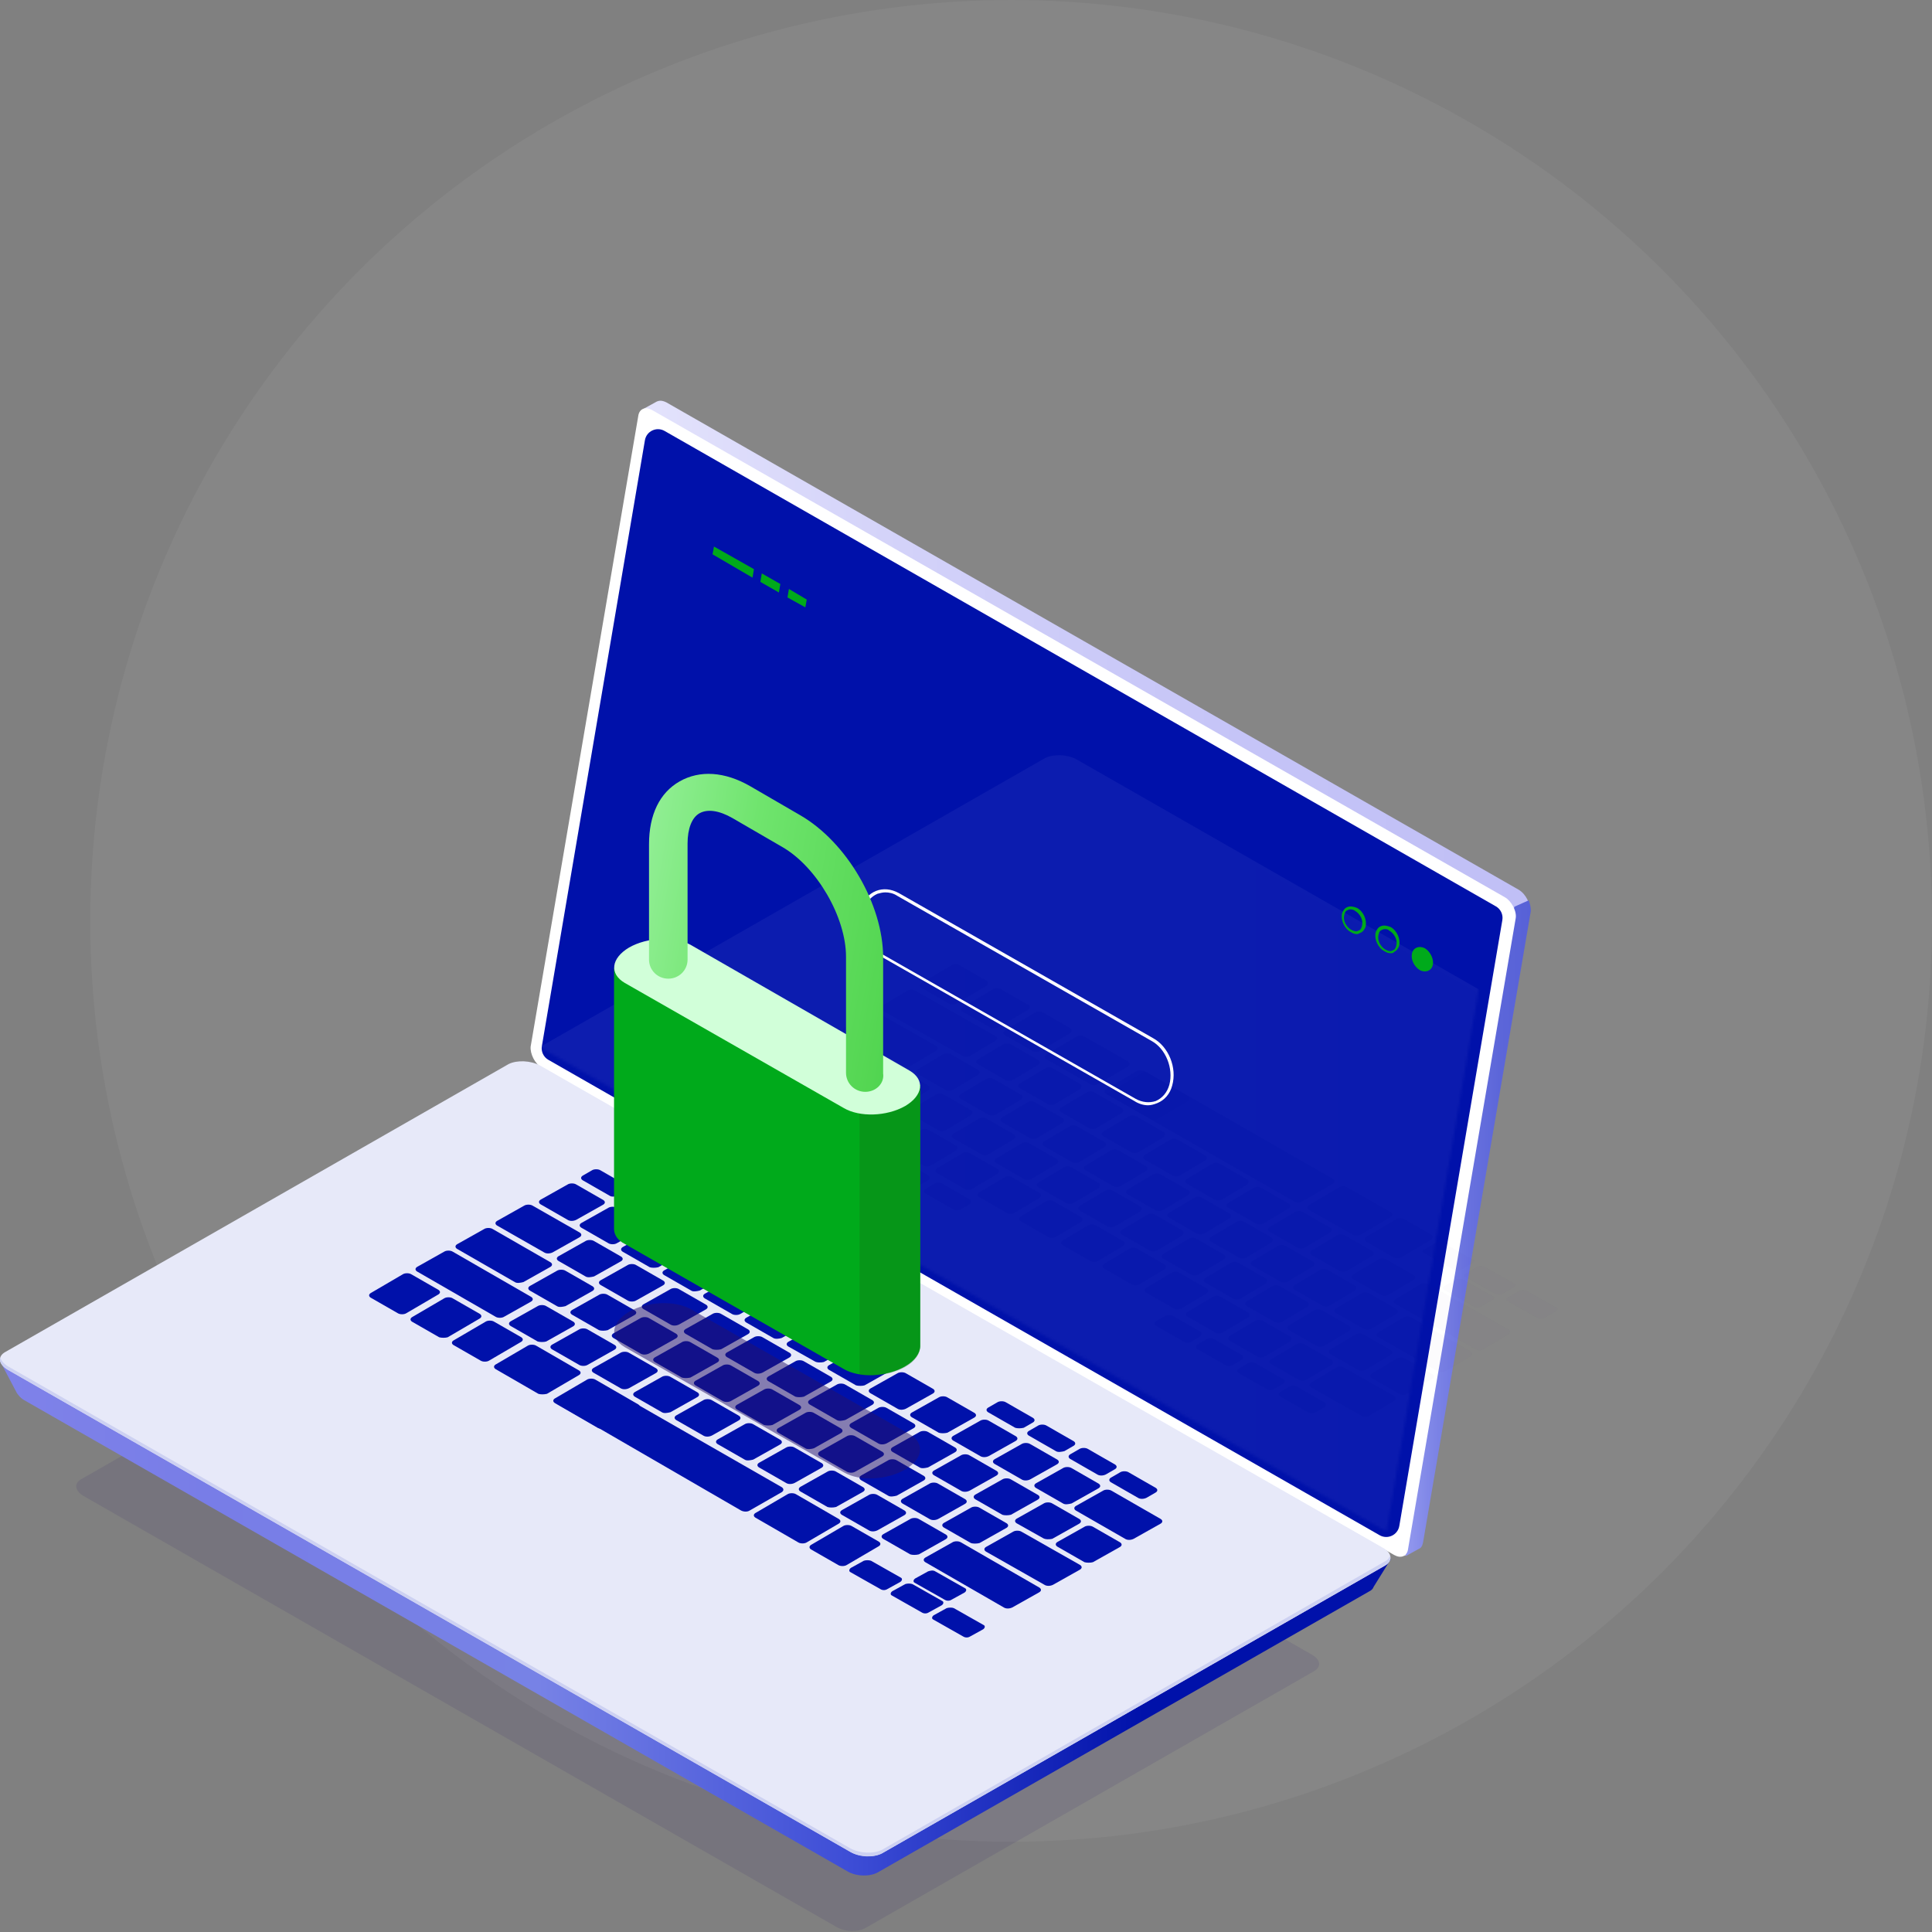 <svg width="728" height="728" viewBox="0 0 728 728" fill="none" xmlns="http://www.w3.org/2000/svg">
<rect x="0" y="0" width="728" height="728" fill="#808080" stroke="none"/>
<circle opacity="0.05" cx="381" cy="347" r="347" fill="white"/>
<path opacity="0.1" d="M31.278 563.587L315.295 726.156C318.522 728.021 323.094 728.021 325.784 726.689L495.226 629.68C497.915 628.081 497.646 625.416 494.419 623.551L210.402 460.982C207.175 459.117 202.602 459.117 199.913 460.449L30.471 557.457C27.781 559.056 28.319 561.721 31.278 563.587Z" fill="#24126A"/>
<path d="M205.677 391.493L245.751 155.369L242.524 154.037L247.365 151.371C248.441 150.838 249.517 150.838 251.131 151.638L572.263 335.261C574.953 336.86 576.835 340.591 576.297 343.256L535.685 581.246C535.416 582.578 534.878 583.378 534.072 583.644L529.23 586.309L528.423 582.045H528.692L209.711 399.489C207.291 398.156 205.408 394.158 205.677 391.493Z" fill="url(#paint0_linear)"/>
<path d="M570.649 341.657L576.028 339.258C576.566 340.591 576.835 341.923 576.835 343.256L536.223 581.246C535.954 582.578 535.416 583.378 534.609 583.644L529.768 586.309L528.961 582.045H529.23L513.093 572.717L570.649 341.657Z" fill="url(#paint1_linear)"/>
<path d="M204.261 402.344L525.394 585.967C527.815 587.299 529.966 586.5 530.504 584.101L571.117 346.111C571.654 343.446 569.503 339.448 567.082 338.116L245.681 154.493C243.26 153.161 241.108 153.96 240.57 156.359L199.958 394.349C199.689 397.014 201.572 401.011 204.261 402.344Z" fill="white"/>
<path d="M243.011 165.887C243.593 162.462 247.406 160.66 250.422 162.385L563.655 341.521C565.477 342.562 566.454 344.631 566.102 346.699L527.275 574.99C526.693 578.416 522.88 580.217 519.864 578.492L206.631 399.357C204.809 398.315 203.832 396.247 204.184 394.178L243.011 165.887Z" fill="#0011AA"/>
<path d="M0.151 513.154L17.633 522.215L193.261 421.742C196.219 420.143 201.329 420.143 204.826 422.275L507.939 595.504C510.897 593.905 524.076 587.509 524.076 587.509L517.621 597.903C517.352 598.702 516.814 599.235 515.738 599.768L330.697 705.571C327.738 707.17 322.628 707.17 319.132 705.038L9.026 527.545C7.682 526.745 6.875 525.679 6.337 524.88L0.151 513.154Z" fill="url(#paint2_linear)"/>
<path d="M2.841 516.085L320.477 697.842C323.973 699.708 329.084 699.974 332.311 698.375L521.925 589.907C524.883 588.308 524.614 585.11 521.118 583.244L203.481 401.487C199.985 399.622 194.875 399.355 191.647 400.954L2.034 509.422C-0.925 511.021 -0.656 513.953 2.841 516.085Z" fill="#E7E9F9"/>
<path d="M2.839 514.752L320.476 696.509C323.972 698.375 329.082 698.641 332.31 697.042L521.923 588.308C522.999 587.775 523.537 586.975 523.806 586.176C524.075 587.508 523.537 588.841 521.923 589.907L332.31 698.375C329.351 699.974 323.972 699.974 320.476 697.842L2.839 516.084C0.688 514.752 -0.388 513.153 0.15 511.554C0.419 512.62 1.226 513.686 2.839 514.752Z" fill="#CDD1F2"/>
<g opacity="0.15">
<g opacity="0.4">
<mask id="mask0" mask-type="alpha" maskUnits="userSpaceOnUse" x="199" y="153" width="365" height="425">
<path d="M240.546 153.851L563.024 338.273L522.411 577.062L199.934 392.64L240.546 153.851Z" fill="#0011AA"/>
</mask>
<g mask="url(#mask0)">
<path d="M202.597 398.088L220.079 407.149L395.707 306.676C398.665 305.077 403.775 305.077 407.272 307.209L710.384 480.438C713.343 478.839 726.522 472.443 726.522 472.443L720.067 482.837C719.798 483.636 719.26 484.169 718.184 484.702L533.143 590.505C530.184 592.104 525.074 592.104 521.578 589.972L211.472 412.479C210.127 411.68 209.321 410.614 208.783 409.814L202.597 398.088Z" fill="url(#paint3_linear)"/>
<path d="M205.287 400.757L522.923 582.514C526.42 584.379 531.53 584.646 534.757 583.047L724.371 474.579C727.329 472.98 727.06 469.782 723.564 467.916L405.659 286.159C402.162 284.294 397.052 284.027 393.825 285.626L204.211 394.094C201.253 395.693 201.791 398.891 205.287 400.757Z" fill="url(#paint4_linear)"/>
<path opacity="0.15" d="M723.559 467.913L405.654 286.155C403.502 284.823 400.544 284.29 397.854 284.556C399.737 284.823 401.888 285.356 403.233 286.155L720.869 467.913C724.366 469.778 724.635 472.976 721.676 474.575L532.063 583.043C530.987 583.576 529.642 584.109 528.297 584.109C530.718 584.376 532.87 583.843 534.483 583.043L724.097 474.575C727.324 472.976 727.055 469.778 723.559 467.913Z" fill="white"/>
</g>
<g opacity="0.5">
<path opacity="0.5" d="M371.769 369.571L361.549 363.708C360.742 363.175 359.397 363.175 358.591 363.708L347.295 370.371C346.488 370.904 346.219 371.703 347.295 372.236L357.515 378.099C358.322 378.632 359.666 378.632 360.473 378.099L371.769 371.437C372.307 370.904 372.576 370.104 371.769 369.571Z" fill="#24126A"/>
<path opacity="0.5" d="M387.37 378.633L377.15 372.77C376.343 372.237 374.998 372.237 374.191 372.77L362.895 379.432C362.088 379.965 361.819 380.765 362.895 381.298L373.115 387.161C373.922 387.694 375.267 387.694 376.074 387.161L387.37 380.498C388.177 379.699 388.177 378.899 387.37 378.633Z" fill="#24126A"/>
<path opacity="0.5" d="M403.236 387.427L393.016 381.564C392.209 381.031 390.864 381.031 390.057 381.564L378.761 388.227C377.954 388.76 377.685 389.559 378.761 390.092L388.981 395.955C389.788 396.488 391.133 396.488 391.94 395.955L403.236 389.293C403.774 388.76 404.043 387.96 403.236 387.427Z" fill="#24126A"/>
<path opacity="0.5" d="M391.133 399.419L380.913 393.556C380.106 393.023 378.761 393.023 377.955 393.556L368.541 399.152C367.734 399.685 367.465 400.485 368.541 401.018L378.761 406.881C379.568 407.414 380.913 407.414 381.72 406.881L391.133 401.284C391.94 400.751 391.94 399.952 391.133 399.419Z" fill="#24126A"/>
<path opacity="0.5" d="M407.003 408.481L396.783 402.618C395.976 402.085 394.631 402.085 393.824 402.618L384.411 408.215C383.604 408.748 383.335 409.547 384.411 410.081L394.631 415.944C395.438 416.477 396.783 416.477 397.59 415.944L407.003 410.347C407.541 409.814 407.81 409.014 407.003 408.481Z" fill="#24126A"/>
<path opacity="0.5" d="M422.601 417.542L412.38 411.679C411.573 411.146 410.229 411.146 409.422 411.679L400.008 417.275C399.202 417.808 398.933 418.608 400.008 419.141L410.229 425.004C411.036 425.537 412.38 425.537 413.187 425.004L422.601 419.407C423.408 418.874 423.408 418.075 422.601 417.542Z" fill="#24126A"/>
<path opacity="0.5" d="M438.47 426.603L428.249 420.74C427.443 420.207 426.098 420.207 425.291 420.74L415.878 426.337C415.071 426.87 414.802 427.669 415.878 428.202L426.098 434.065C426.905 434.598 428.249 434.598 429.056 434.065L438.47 428.469C439.008 427.669 439.277 426.87 438.47 426.603Z" fill="#24126A"/>
<path opacity="0.5" d="M454.07 435.398L443.85 429.535C443.043 429.002 441.698 429.002 440.892 429.535L431.478 435.131C430.671 435.664 430.402 436.464 431.478 436.997L441.698 442.86C442.505 443.393 443.85 443.393 444.657 442.86L454.07 437.263C454.877 436.73 454.877 435.931 454.07 435.398Z" fill="#24126A"/>
<path opacity="0.5" d="M469.937 444.461L459.717 438.598C458.91 438.065 457.565 438.065 456.758 438.598L447.345 444.194C446.538 444.727 446.269 445.527 447.345 446.06L457.565 451.923C458.372 452.456 459.717 452.456 460.524 451.923L469.937 446.326C470.475 445.793 470.744 444.994 469.937 444.461Z" fill="#24126A"/>
<path opacity="0.5" d="M485.538 453.52L475.318 447.657C474.511 447.124 473.166 447.124 472.359 447.657L462.946 453.253C462.139 453.786 461.87 454.586 462.946 455.119L473.166 460.982C473.973 461.515 475.318 461.515 476.125 460.982L485.538 455.385C486.345 454.852 486.345 454.053 485.538 453.52Z" fill="#24126A"/>
<path opacity="0.5" d="M501.136 462.581L490.916 456.718C490.109 456.185 488.764 456.185 487.957 456.718L478.544 462.315C477.737 462.848 477.468 463.647 478.544 464.18L488.764 470.043C489.571 470.576 490.915 470.576 491.722 470.043L501.136 464.447C501.943 463.647 502.212 462.848 501.136 462.581Z" fill="#24126A"/>
<path opacity="0.5" d="M517.005 471.377L506.785 465.514C505.978 464.981 504.633 464.981 503.826 465.514L494.413 471.111C493.606 471.644 493.337 472.443 494.413 472.976L504.633 478.839C505.44 479.372 506.785 479.372 507.591 478.839L517.005 473.243C517.812 472.71 517.812 471.91 517.005 471.377Z" fill="#24126A"/>
<path opacity="0.5" d="M532.604 480.437L522.383 474.574C521.576 474.041 520.232 474.041 519.425 474.574L510.011 480.171C509.204 480.704 508.936 481.503 510.011 482.036L520.232 487.899C521.038 488.432 522.383 488.432 523.19 487.899L532.604 482.303C533.41 481.77 533.679 480.97 532.604 480.437Z" fill="#24126A"/>
<path opacity="0.5" d="M384.677 412.479L374.457 406.616C373.65 406.083 372.305 406.083 371.498 406.616L362.085 412.213C361.278 412.746 361.009 413.545 362.085 414.078L372.305 419.942C373.112 420.475 374.457 420.475 375.264 419.942L384.677 414.345C385.484 413.545 385.484 412.746 384.677 412.479Z" fill="#24126A"/>
<path opacity="0.5" d="M368.54 403.152L358.32 397.289C357.513 396.756 356.168 396.756 355.361 397.289L345.948 402.885C345.141 403.418 344.872 404.218 345.948 404.751L356.168 410.614C356.975 411.147 358.32 411.147 359.127 410.614L368.54 405.017C369.347 404.484 369.347 403.685 368.54 403.152Z" fill="#24126A"/>
<path opacity="0.5" d="M352.67 394.09L330.616 381.564C329.809 381.031 328.464 381.031 327.657 381.564L318.244 387.161C317.437 387.694 317.168 388.493 318.244 389.026L340.298 401.552C341.105 402.085 342.45 402.085 343.257 401.552L352.67 395.955C353.477 395.422 353.477 394.623 352.67 394.09Z" fill="#24126A"/>
<path opacity="0.5" d="M334.113 399.953L316.362 389.826C315.555 389.293 314.21 389.293 313.403 389.826L303.99 395.422C303.183 395.955 302.914 396.755 303.99 397.288L321.741 407.415C322.548 407.948 323.892 407.948 324.699 407.415L334.113 401.819C334.92 401.286 334.92 400.486 334.113 399.953Z" fill="#24126A"/>
<path opacity="0.5" d="M400.277 421.274L390.057 415.411C389.25 414.878 387.905 414.878 387.099 415.411L377.685 421.008C376.878 421.541 376.609 422.34 377.685 422.873L387.905 428.736C388.712 429.269 390.057 429.269 390.864 428.736L400.277 423.14C401.084 422.607 401.084 421.807 400.277 421.274Z" fill="#24126A"/>
<path opacity="0.5" d="M416.144 430.334L405.924 424.471C405.117 423.938 403.772 423.938 402.965 424.471L393.552 430.068C392.745 430.601 392.476 431.4 393.552 431.933L403.772 437.797C404.579 438.33 405.924 438.33 406.731 437.797L416.144 432.2C416.951 431.667 416.951 430.867 416.144 430.334Z" fill="#24126A"/>
<path opacity="0.5" d="M431.745 439.396L421.525 433.533C420.718 433 419.373 433 418.566 433.533L409.153 439.129C408.346 439.662 408.077 440.462 409.153 440.995L419.373 446.858C420.18 447.391 421.525 447.391 422.332 446.858L431.745 441.261C432.552 440.728 432.552 439.929 431.745 439.396Z" fill="#24126A"/>
<path opacity="0.5" d="M447.614 448.459L437.394 442.595C436.587 442.062 435.242 442.062 434.435 442.595L425.022 448.192C424.215 448.725 423.946 449.525 425.022 450.058L435.242 455.921C436.049 456.454 437.394 456.454 438.2 455.921L447.614 450.324C448.421 449.525 448.421 448.725 447.614 448.459Z" fill="#24126A"/>
<path opacity="0.5" d="M463.212 457.252L452.992 451.389C452.185 450.856 450.841 450.856 450.034 451.389L440.62 456.985C439.813 457.518 439.544 458.318 440.62 458.851L450.841 464.714C451.647 465.247 452.992 465.247 453.799 464.714L463.212 459.117C464.019 458.584 464.019 457.785 463.212 457.252Z" fill="#24126A"/>
<path opacity="0.5" d="M479.084 466.313L468.864 460.45C468.057 459.917 466.712 459.917 465.905 460.45L456.492 466.047C455.685 466.58 455.416 467.379 456.492 467.912L466.712 473.775C467.519 474.308 468.864 474.308 469.671 473.775L479.084 468.179C479.622 467.646 479.891 466.846 479.084 466.313Z" fill="#24126A"/>
<path opacity="0.5" d="M494.679 475.374L484.459 469.511C483.652 468.978 482.307 468.978 481.5 469.511L472.087 475.107C471.28 475.64 471.011 476.44 472.087 476.973L482.307 482.836C483.114 483.369 484.459 483.369 485.266 482.836L494.679 477.239C495.486 476.706 495.486 475.907 494.679 475.374Z" fill="#24126A"/>
<path opacity="0.5" d="M510.549 484.435L500.329 478.572C499.522 478.039 498.177 478.039 497.37 478.572L487.957 484.169C487.15 484.702 486.881 485.501 487.957 486.034L498.177 491.898C498.984 492.431 500.329 492.431 501.135 491.898L510.549 486.301C511.087 485.501 511.356 484.702 510.549 484.435Z" fill="#24126A"/>
<path opacity="0.5" d="M526.149 493.23L515.929 487.367C515.122 486.834 513.777 486.834 512.97 487.367L503.557 492.963C502.75 493.496 502.481 494.296 503.557 494.829L513.777 500.692C514.584 501.225 515.929 501.225 516.736 500.692L526.149 495.095C526.956 494.562 526.956 493.763 526.149 493.23Z" fill="#24126A"/>
<path opacity="0.5" d="M554.119 509.219L531.795 496.427C530.988 495.894 529.644 495.894 528.837 496.427L519.423 502.024C518.617 502.557 518.348 503.356 519.423 503.889L541.747 516.681C542.554 517.214 543.898 517.214 544.705 516.681L554.119 511.085C554.926 510.552 554.926 509.752 554.119 509.219Z" fill="#24126A"/>
<path opacity="0.5" d="M525.341 526.01L506.514 515.35C505.707 514.817 504.362 514.817 503.555 515.35L494.142 520.947C493.335 521.48 493.066 522.279 494.142 522.812L512.969 533.472C513.775 534.006 515.12 534.006 515.927 533.472L525.341 527.876C526.147 527.343 526.147 526.543 525.341 526.01Z" fill="#24126A"/>
<path opacity="0.5" d="M398.124 436.73L387.904 430.867C387.097 430.334 385.752 430.334 384.945 430.867L375.532 436.464C374.725 436.997 374.456 437.796 375.532 438.329L385.752 444.192C386.559 444.725 387.904 444.725 388.711 444.192L398.124 438.596C398.931 438.063 398.931 437.263 398.124 436.73Z" fill="#24126A"/>
<path opacity="0.5" d="M381.987 427.402L371.767 421.539C370.96 421.006 369.615 421.006 368.808 421.539L359.395 427.135C358.588 427.668 358.319 428.468 359.395 429.001L369.615 434.864C370.422 435.397 371.767 435.397 372.573 434.864L381.987 429.267C382.794 428.734 382.794 427.935 381.987 427.402Z" fill="#24126A"/>
<path opacity="0.5" d="M365.852 418.341L355.631 412.478C354.824 411.945 353.48 411.945 352.673 412.478L343.259 418.075C342.453 418.608 342.184 419.407 343.259 419.94L353.48 425.804C354.287 426.337 355.631 426.337 356.438 425.804L365.852 420.207C366.658 419.407 366.658 418.608 365.852 418.341Z" fill="#24126A"/>
<path opacity="0.5" d="M349.714 409.014L339.494 403.151C338.687 402.618 337.342 402.618 336.536 403.151L327.122 408.748C326.315 409.281 326.046 410.08 327.122 410.613L337.342 416.476C338.149 417.009 339.494 417.009 340.301 416.476L349.714 410.88C350.521 410.347 350.521 409.547 349.714 409.014Z" fill="#24126A"/>
<path opacity="0.5" d="M413.993 445.791L403.773 439.928C402.966 439.395 401.621 439.395 400.814 439.928L391.401 445.524C390.594 446.057 390.325 446.857 391.401 447.39L401.621 453.253C402.428 453.786 403.773 453.786 404.58 453.253L413.993 447.656C414.531 446.857 414.8 446.057 413.993 445.791Z" fill="#24126A"/>
<path opacity="0.5" d="M429.591 454.585L419.371 448.722C418.564 448.189 417.219 448.189 416.412 448.722L406.999 454.319C406.192 454.852 405.923 455.651 406.999 456.184L417.219 462.047C418.026 462.58 419.371 462.58 420.177 462.047L429.591 456.451C430.398 455.918 430.398 455.118 429.591 454.585Z" fill="#24126A"/>
<path opacity="0.5" d="M445.463 463.648L435.242 457.785C434.435 457.252 433.091 457.252 432.284 457.785L422.87 463.382C422.063 463.915 421.794 464.714 422.87 465.247L433.091 471.11C433.897 471.643 435.242 471.643 436.049 471.11L445.463 465.514C446 464.981 446.269 464.181 445.463 463.648Z" fill="#24126A"/>
<path opacity="0.5" d="M461.062 472.709L450.841 466.845C450.034 466.312 448.69 466.312 447.883 466.845L438.469 472.442C437.662 472.975 437.394 473.775 438.469 474.308L448.69 480.171C449.496 480.704 450.841 480.704 451.648 480.171L461.062 474.574C461.868 474.041 461.868 473.242 461.062 472.709Z" fill="#24126A"/>
<path opacity="0.5" d="M476.93 481.77L466.71 475.907C465.903 475.374 464.558 475.374 463.751 475.907L454.338 481.503C453.531 482.036 453.262 482.836 454.338 483.369L464.558 489.232C465.365 489.765 466.71 489.765 467.517 489.232L476.93 483.635C477.468 482.836 477.737 482.036 476.93 481.77Z" fill="#24126A"/>
<path opacity="0.5" d="M492.528 490.565L482.308 484.701C481.501 484.168 480.156 484.168 479.35 484.701L469.936 490.298C469.129 490.831 468.86 491.631 469.936 492.164L480.156 498.027C480.963 498.56 482.308 498.56 483.115 498.027L492.528 492.43C493.335 491.897 493.335 491.098 492.528 490.565Z" fill="#24126A"/>
<path opacity="0.5" d="M508.399 499.627L498.179 493.764C497.372 493.231 496.028 493.231 495.221 493.764L485.807 499.361C485 499.894 484.731 500.693 485.807 501.226L496.027 507.09C496.834 507.623 498.179 507.623 498.986 507.09L508.399 501.493C508.937 500.96 509.206 500.16 508.399 499.627Z" fill="#24126A"/>
<path opacity="0.5" d="M523.998 508.686L513.777 502.823C512.97 502.29 511.626 502.29 510.819 502.823L501.405 508.42C500.599 508.953 500.33 509.752 501.405 510.285L511.626 516.149C512.433 516.682 513.777 516.682 514.584 516.149L523.998 510.552C524.804 510.019 524.804 509.219 523.998 508.686Z" fill="#24126A"/>
<path opacity="0.5" d="M539.597 517.748L529.376 511.885C528.57 511.352 527.225 511.352 526.418 511.885L517.004 517.482C516.198 518.015 515.929 518.814 517.004 519.347L527.225 525.21C528.032 525.743 529.377 525.743 530.183 525.21L539.597 519.614C540.404 519.081 540.673 518.281 539.597 517.748Z" fill="#24126A"/>
<path opacity="0.5" d="M360.203 431.667L349.983 425.804C349.176 425.271 347.831 425.271 347.024 425.804L337.611 431.4C336.804 431.933 336.535 432.733 337.611 433.266L347.831 439.129C348.638 439.662 349.983 439.662 350.79 439.129L360.203 433.532C361.01 432.733 361.01 431.933 360.203 431.667Z" fill="#24126A"/>
<path opacity="0.5" d="M344.605 422.606L334.385 416.743C333.578 416.21 332.233 416.21 331.426 416.743L322.013 422.34C321.206 422.873 320.937 423.672 322.013 424.205L332.233 430.069C333.04 430.602 334.385 430.602 335.192 430.069L344.605 424.472C345.143 423.939 345.412 423.139 344.605 422.606Z" fill="#24126A"/>
<path opacity="0.5" d="M328.738 413.544L318.518 407.68C317.711 407.147 316.366 407.147 315.56 407.68L306.146 413.277C305.339 413.81 305.07 414.61 306.146 415.143L316.366 421.006C317.173 421.539 318.518 421.539 319.325 421.006L328.738 415.409C329.545 414.876 329.545 414.077 328.738 413.544Z" fill="#24126A"/>
<path opacity="0.5" d="M313.138 404.749L302.917 398.886C302.111 398.353 300.766 398.353 299.959 398.886L290.546 404.483C289.739 405.016 289.47 405.815 290.546 406.348L300.766 412.211C301.573 412.744 302.917 412.744 303.724 412.211L313.138 406.615C313.945 405.815 313.945 405.016 313.138 404.749Z" fill="#24126A"/>
<path opacity="0.5" d="M298.076 413.544L287.856 407.68C287.049 407.147 285.704 407.147 284.897 407.68L281.67 409.546C280.863 410.079 280.594 410.879 281.67 411.412L291.89 417.275C292.697 417.808 294.042 417.808 294.848 417.275L298.076 415.409C298.883 414.61 298.883 413.81 298.076 413.544Z" fill="#24126A"/>
<path opacity="0.5" d="M318.515 425.006L308.295 419.143C307.488 418.61 306.143 418.61 305.336 419.143L302.109 421.009C301.302 421.542 301.033 422.341 302.109 422.874L312.329 428.737C313.136 429.27 314.481 429.27 315.288 428.737L318.515 426.872C319.322 426.339 319.322 425.539 318.515 425.006Z" fill="#24126A"/>
<path opacity="0.5" d="M334.114 434.065L323.894 428.202C323.087 427.669 321.742 427.669 320.935 428.202L317.708 430.068C316.901 430.601 316.632 431.4 317.708 431.933L327.928 437.796C328.735 438.329 330.08 438.329 330.886 437.796L334.114 435.931C334.921 435.398 334.921 434.598 334.114 434.065Z" fill="#24126A"/>
<path opacity="0.5" d="M349.714 442.861L339.494 436.998C338.687 436.465 337.343 436.465 336.536 436.998L333.308 438.863C332.501 439.396 332.232 440.196 333.308 440.729L343.528 446.592C344.335 447.125 345.68 447.125 346.487 446.592L349.714 444.726C350.521 444.193 350.521 443.394 349.714 442.861Z" fill="#24126A"/>
<path opacity="0.5" d="M365.313 451.921L355.092 446.058C354.286 445.525 352.941 445.525 352.134 446.058L348.906 447.924C348.099 448.457 347.831 449.256 348.906 449.789L359.127 455.652C359.934 456.185 361.278 456.185 362.085 455.652L365.313 453.787C365.851 453.254 366.12 452.454 365.313 451.921Z" fill="#24126A"/>
<path opacity="0.5" d="M452.185 501.759L441.964 495.896C441.157 495.363 439.813 495.363 439.006 495.896L435.778 497.761C434.972 498.294 434.703 499.094 435.778 499.627L445.999 505.49C446.806 506.023 448.15 506.023 448.957 505.49L452.185 503.624C452.992 502.825 452.992 502.025 452.185 501.759Z" fill="#24126A"/>
<path opacity="0.5" d="M467.786 510.552L457.566 504.689C456.759 504.156 455.414 504.156 454.607 504.689L451.379 506.554C450.573 507.087 450.304 507.887 451.379 508.42L461.6 514.283C462.407 514.816 463.751 514.816 464.558 514.283L467.786 512.417C468.593 511.884 468.593 511.085 467.786 510.552Z" fill="#24126A"/>
<path opacity="0.5" d="M483.384 519.613L473.164 513.75C472.357 513.217 471.012 513.217 470.205 513.75L466.978 515.616C466.171 516.149 465.902 516.948 466.978 517.481L477.198 523.344C478.005 523.877 479.35 523.877 480.156 523.344L483.384 521.479C484.191 520.679 484.191 519.88 483.384 519.613Z" fill="#24126A"/>
<path opacity="0.5" d="M498.985 528.409L488.765 522.546C487.958 522.013 486.613 522.013 485.806 522.546L482.579 524.411C481.772 524.944 481.503 525.744 482.579 526.277L492.799 532.14C493.606 532.673 494.951 532.673 495.758 532.14L498.985 530.275C499.792 529.742 499.792 528.942 498.985 528.409Z" fill="#24126A"/>
<path opacity="0.5" d="M375.801 440.46L365.581 434.597C364.774 434.064 363.429 434.064 362.622 434.597L353.209 440.193C352.402 440.726 352.133 441.526 353.209 442.059L363.429 447.922C364.236 448.455 365.581 448.455 366.387 447.922L375.801 442.326C376.608 441.793 376.608 440.993 375.801 440.46Z" fill="#24126A"/>
<path opacity="0.5" d="M391.671 449.523L381.45 443.66C380.643 443.127 379.299 443.127 378.492 443.66L369.078 449.256C368.271 449.789 368.002 450.589 369.078 451.122L379.299 456.985C380.105 457.518 381.45 457.518 382.257 456.985L391.671 451.388C392.477 450.855 392.477 450.056 391.671 449.523Z" fill="#24126A"/>
<path opacity="0.5" d="M407.271 458.583L397.05 452.72C396.243 452.187 394.899 452.187 394.092 452.72L384.678 458.317C383.871 458.85 383.603 459.649 384.678 460.182L394.899 466.045C395.705 466.578 397.05 466.578 397.857 466.045L407.271 460.449C408.077 459.916 408.077 459.116 407.271 458.583Z" fill="#24126A"/>
<path opacity="0.5" d="M423.14 467.646L412.92 461.783C412.113 461.25 410.768 461.25 409.961 461.783L400.548 467.38C399.741 467.913 399.472 468.712 400.548 469.245L410.768 475.108C411.575 475.641 412.92 475.641 413.727 475.108L423.14 469.512C423.947 468.712 423.947 467.913 423.14 467.646Z" fill="#24126A"/>
<path opacity="0.5" d="M438.738 476.439L428.518 470.576C427.711 470.043 426.366 470.043 425.56 470.576L416.146 476.173C415.339 476.706 415.07 477.505 416.146 478.038L426.366 483.901C427.173 484.434 428.518 484.434 429.325 483.901L438.738 478.305C439.545 477.772 439.545 476.972 438.738 476.439Z" fill="#24126A"/>
<path opacity="0.5" d="M454.605 485.502L444.384 479.639C443.577 479.106 442.233 479.106 441.426 479.639L432.012 485.236C431.205 485.769 430.936 486.568 432.012 487.101L442.233 492.964C443.039 493.497 444.384 493.497 445.191 492.964L454.605 487.368C455.411 486.835 455.411 486.035 454.605 485.502Z" fill="#24126A"/>
<path opacity="0.5" d="M470.208 494.561L459.987 488.698C459.18 488.165 457.836 488.165 457.029 488.698L447.615 494.295C446.808 494.828 446.54 495.627 447.615 496.16L457.836 502.024C458.642 502.557 459.987 502.557 460.794 502.024L470.208 496.427C471.014 495.894 471.014 495.094 470.208 494.561Z" fill="#24126A"/>
<path opacity="0.5" d="M486.074 503.624L475.854 497.761C475.047 497.228 473.702 497.228 472.895 497.761L463.482 503.357C462.675 503.89 462.406 504.69 463.482 505.223L473.702 511.086C474.509 511.619 475.854 511.619 476.661 511.086L486.074 505.489C486.612 504.69 486.881 503.89 486.074 503.624Z" fill="#24126A"/>
<path opacity="0.5" d="M501.675 512.419L491.455 506.555C490.648 506.022 489.303 506.022 488.497 506.555L479.083 512.152C478.276 512.685 478.007 513.485 479.083 514.018L489.303 519.881C490.11 520.414 491.455 520.414 492.262 519.881L501.675 514.284C502.482 513.751 502.482 512.952 501.675 512.419Z" fill="#24126A"/>
<path opacity="0.5" d="M374.996 390.36L344.872 373.304C344.066 372.771 342.721 372.771 341.914 373.304L332.501 378.9C331.694 379.433 331.425 380.233 332.501 380.766L362.624 397.822C363.43 398.355 364.775 398.355 365.582 397.822L374.996 392.226C375.802 391.693 376.071 390.893 374.996 390.36Z" fill="#24126A"/>
<path opacity="0.5" d="M568.373 500.959L538.25 483.903C537.443 483.37 536.098 483.37 535.291 483.903L525.878 489.5C525.071 490.033 524.802 490.832 525.878 491.365L556.001 508.421C556.808 508.955 558.153 508.955 558.96 508.421L568.373 502.825C569.18 502.025 569.18 501.226 568.373 500.959Z" fill="#24126A"/>
<path opacity="0.5" d="M539.328 465.247L529.108 459.383C528.301 458.85 526.956 458.85 526.149 459.383L514.853 466.046C514.046 466.579 513.777 467.379 514.853 467.912L525.073 473.775C525.88 474.308 527.225 474.308 528.032 473.775L539.328 467.112C539.866 466.579 540.135 465.78 539.328 465.247Z" fill="#24126A"/>
<path opacity="0.5" d="M425.021 399.953L408.615 390.626C407.808 390.093 406.463 390.093 405.656 390.626L394.36 397.288C393.553 397.821 393.284 398.621 394.36 399.154L410.766 408.482C411.573 409.015 412.918 409.015 413.725 408.482L425.021 401.819C425.828 401.286 425.828 400.486 425.021 399.953Z" fill="#24126A"/>
<path opacity="0.5" d="M523.998 456.719L507.592 447.391C506.785 446.858 505.44 446.858 504.633 447.391L493.337 454.054C492.53 454.587 492.261 455.386 493.337 455.919L509.743 465.247C510.55 465.78 511.895 465.78 512.702 465.247L523.998 458.584C524.805 458.051 524.805 457.252 523.998 456.719Z" fill="#24126A"/>
<path opacity="0.5" d="M447.614 413.013L431.207 403.685C430.4 403.152 429.056 403.152 428.249 403.685L416.953 410.348C416.146 410.881 415.877 411.68 416.953 412.213L433.359 421.541C434.166 422.074 435.511 422.074 436.317 421.541L447.614 414.878C448.42 414.345 448.42 413.546 447.614 413.013Z" fill="#24126A"/>
<path opacity="0.5" d="M416.95 412.212L487.685 452.721C488.492 453.254 489.837 453.254 490.644 452.721L502.209 446.059C503.016 445.526 503.016 444.726 502.209 444.193L431.474 403.684L416.95 412.212Z" fill="#24126A"/>
<path opacity="0.5" d="M568.106 490.298L579.402 496.694C579.94 496.961 581.285 496.961 581.823 496.694L586.395 494.029C587.202 493.496 587.202 492.963 586.395 492.697L575.099 486.301C574.561 486.034 573.216 486.034 572.678 486.301L568.106 488.966C567.568 489.232 567.568 490.032 568.106 490.298Z" fill="#24126A"/>
<path opacity="0.5" d="M552.236 481.237L563.533 487.633C564.071 487.899 565.415 487.899 565.953 487.633L570.525 484.968C571.332 484.435 571.332 483.902 570.525 483.635L559.229 477.239C558.691 476.972 557.347 476.972 556.809 477.239L552.236 479.904C551.699 480.171 551.699 480.97 552.236 481.237Z" fill="#24126A"/>
<path opacity="0.5" d="M536.64 472.175L547.936 478.571C548.474 478.838 549.819 478.838 550.357 478.571L554.929 475.906C555.736 475.373 555.736 474.84 554.929 474.574L543.633 468.177C543.095 467.911 541.75 467.911 541.212 468.177L536.64 470.843C535.833 471.109 535.833 471.909 536.64 472.175Z" fill="#24126A"/>
<path opacity="0.5" d="M544.169 486.034L555.465 492.43C556.003 492.697 557.348 492.697 557.886 492.43L562.458 489.765C563.265 489.232 563.265 488.699 562.458 488.433L551.162 482.037C550.624 481.77 549.279 481.77 548.741 482.037L544.169 484.702C543.631 484.968 543.362 485.501 544.169 486.034Z" fill="#24126A"/>
</g>
</g>
</g>
<path d="M149.884 494.83L139.664 488.967C138.857 488.434 138.857 487.634 139.932 487.101L151.767 480.172C152.573 479.639 154.187 479.639 154.994 480.172L165.214 486.035C166.021 486.568 166.021 487.368 164.945 487.901L153.111 494.83C152.304 495.363 150.691 495.363 149.884 494.83Z" fill="#0011AA"/>
<path d="M165.482 503.892L155.262 498.029C154.455 497.496 154.455 496.696 155.531 496.163L167.365 489.234C168.172 488.701 169.785 488.701 170.592 489.234L180.812 495.097C181.619 495.63 181.619 496.43 180.544 496.963L168.709 503.892C167.903 504.158 166.289 504.158 165.482 503.892Z" fill="#0011AA"/>
<path d="M181.085 512.685L170.865 506.822C170.058 506.289 170.058 505.489 171.134 504.956L182.968 498.027C183.775 497.494 185.389 497.494 186.196 498.027L196.416 503.89C197.223 504.423 197.223 505.223 196.147 505.756L184.313 512.685C183.506 513.218 181.892 513.218 181.085 512.685Z" fill="#0011AA"/>
<path d="M202.598 505.489L192.378 499.626C191.571 499.093 191.571 498.293 192.647 497.76L202.598 492.164C203.405 491.631 205.019 491.631 205.826 492.164L216.046 498.027C216.853 498.56 216.853 499.359 215.777 499.892L205.826 505.489C205.019 505.756 203.405 505.756 202.598 505.489Z" fill="#0011AA"/>
<path d="M218.199 514.285L207.979 508.422C207.172 507.889 207.172 507.089 208.248 506.556L218.199 500.959C219.006 500.426 220.62 500.426 221.427 500.959L231.647 506.823C232.454 507.356 232.454 508.155 231.378 508.688L221.427 514.285C220.62 514.818 219.006 514.818 218.199 514.285Z" fill="#0011AA"/>
<path d="M233.8 523.081L223.58 517.217C222.773 516.684 222.773 515.885 223.848 515.352L233.8 509.755C234.607 509.222 236.22 509.222 237.027 509.755L247.248 515.618C248.054 516.151 248.054 516.951 246.979 517.484L237.027 523.081C235.952 523.614 234.607 523.614 233.8 523.081Z" fill="#0011AA"/>
<path d="M249.395 532.14L239.175 526.277C238.368 525.744 238.368 524.944 239.444 524.411L249.395 518.814C250.202 518.281 251.816 518.281 252.623 518.814L262.843 524.678C263.65 525.211 263.65 526.01 262.574 526.543L252.623 532.14C251.547 532.406 250.202 532.673 249.395 532.14Z" fill="#0011AA"/>
<path d="M264.999 540.936L254.779 535.072C253.972 534.539 253.972 533.74 255.048 533.207L264.999 527.61C265.806 527.077 267.42 527.077 268.227 527.61L278.447 533.473C279.254 534.006 279.254 534.806 278.178 535.339L268.227 540.936C267.151 541.469 265.806 541.469 264.999 540.936Z" fill="#0011AA"/>
<path d="M280.597 549.996L270.377 544.133C269.57 543.6 269.57 542.8 270.646 542.267L280.597 536.671C281.404 536.138 283.018 536.138 283.825 536.671L294.045 542.534C294.852 543.067 294.852 543.866 293.776 544.399L283.825 549.996C282.749 550.262 281.404 550.529 280.597 549.996Z" fill="#0011AA"/>
<path d="M296.195 558.792L285.975 552.928C285.168 552.395 285.168 551.596 286.244 551.063L296.195 545.466C297.002 544.933 298.615 544.933 299.422 545.466L309.643 551.329C310.45 551.862 310.45 552.662 309.374 553.195L299.422 558.792C298.346 559.325 297.002 559.325 296.195 558.792Z" fill="#0011AA"/>
<path d="M311.796 567.852L301.576 561.989C300.769 561.456 300.769 560.656 301.845 560.123L311.796 554.527C312.603 553.994 314.217 553.994 315.023 554.527L325.244 560.39C326.051 560.923 326.051 561.722 324.975 562.255L315.023 567.852C313.948 568.118 312.603 568.118 311.796 567.852Z" fill="#0011AA"/>
<path d="M327.394 576.646L317.174 570.783C316.367 570.25 316.367 569.451 317.443 568.918L327.394 563.321C328.201 562.788 329.815 562.788 330.622 563.321L340.842 569.184C341.649 569.717 341.649 570.517 340.573 571.05L330.622 576.646C329.546 577.179 328.201 577.179 327.394 576.646Z" fill="#0011AA"/>
<path d="M342.995 585.708L332.774 579.845C331.967 579.312 331.968 578.512 333.043 577.979L342.995 572.383C343.802 571.85 345.415 571.85 346.222 572.383L356.442 578.246C357.249 578.779 357.249 579.578 356.174 580.111L346.222 585.708C345.146 585.974 343.802 585.974 342.995 585.708Z" fill="#0011AA"/>
<path d="M225.729 501.227L215.508 495.363C214.701 494.83 214.701 494.031 215.777 493.498L225.729 487.901C226.535 487.368 228.149 487.368 228.956 487.901L239.176 493.764C239.983 494.297 239.983 495.097 238.907 495.63L228.956 501.227C227.88 501.493 226.535 501.493 225.729 501.227Z" fill="#0011AA"/>
<path d="M209.862 492.164L199.642 486.301C198.835 485.768 198.835 484.968 199.911 484.435L209.862 478.838C210.669 478.305 212.282 478.305 213.089 478.838L223.31 484.701C224.117 485.234 224.117 486.034 223.041 486.567L213.089 492.164C212.013 492.43 210.669 492.697 209.862 492.164Z" fill="#0011AA"/>
<path d="M193.992 483.104L172.206 470.578C171.4 470.045 171.4 469.246 172.475 468.713L182.427 463.116C183.234 462.583 184.847 462.583 185.654 463.116L207.44 475.642C208.247 476.175 208.247 476.974 207.171 477.507L197.219 483.104C196.143 483.371 194.799 483.637 193.992 483.104Z" fill="#0011AA"/>
<path d="M205.021 471.91L187.27 461.782C186.464 461.249 186.464 460.45 187.539 459.917L197.491 454.32C198.298 453.787 199.911 453.787 200.718 454.32L218.469 464.448C219.276 464.981 219.276 465.78 218.2 466.313L208.249 471.91C207.173 472.443 205.828 472.443 205.021 471.91Z" fill="#0011AA"/>
<path d="M241.33 510.02L231.109 504.157C230.302 503.624 230.302 502.824 231.378 502.291L241.33 496.694C242.136 496.161 243.75 496.161 244.557 496.694L254.777 502.558C255.584 503.091 255.584 503.89 254.508 504.423L244.557 510.02C243.481 510.553 242.136 510.553 241.33 510.02Z" fill="#0011AA"/>
<path d="M256.927 519.081L246.707 513.218C245.9 512.685 245.9 511.885 246.976 511.352L256.927 505.756C257.734 505.223 259.348 505.223 260.155 505.756L270.375 511.619C271.182 512.152 271.182 512.952 270.106 513.485L260.155 519.081C259.079 519.348 257.734 519.348 256.927 519.081Z" fill="#0011AA"/>
<path d="M272.255 527.877L262.035 522.014C261.228 521.481 261.228 520.682 262.304 520.149L272.255 514.552C273.062 514.019 274.676 514.019 275.482 514.552L285.703 520.415C286.51 520.948 286.51 521.748 285.434 522.281L275.482 527.877C274.676 528.41 273.062 528.41 272.255 527.877Z" fill="#0011AA"/>
<path d="M287.858 536.938L277.638 531.074C276.831 530.541 276.831 529.742 277.907 529.209L287.858 523.612C288.665 523.079 290.279 523.079 291.086 523.612L301.306 529.475C302.113 530.008 302.113 530.808 301.037 531.341L291.086 536.938C290.279 537.204 288.665 537.204 287.858 536.938Z" fill="#0011AA"/>
<path d="M303.457 545.732L293.236 539.869C292.429 539.336 292.429 538.536 293.505 538.003L303.457 532.407C304.263 531.874 305.877 531.874 306.684 532.407L316.904 538.27C317.711 538.803 317.711 539.602 316.635 540.135L306.684 545.732C305.877 545.998 304.263 546.265 303.457 545.732Z" fill="#0011AA"/>
<path d="M319.058 554.527L308.837 548.663C308.03 548.13 308.03 547.331 309.106 546.798L319.058 541.201C319.865 540.668 321.478 540.668 322.285 541.201L332.505 547.064C333.312 547.597 333.312 548.397 332.236 548.93L322.285 554.527C321.478 555.06 319.865 555.06 319.058 554.527Z" fill="#0011AA"/>
<path d="M334.658 563.588L324.437 557.725C323.631 557.192 323.631 556.392 324.706 555.859L334.658 550.263C335.465 549.73 337.078 549.73 337.885 550.263L348.106 556.126C348.912 556.659 348.912 557.458 347.837 557.991L337.885 563.588C336.809 563.854 335.465 564.121 334.658 563.588Z" fill="#0011AA"/>
<path d="M350.256 572.383L340.036 566.52C339.229 565.987 339.229 565.187 340.305 564.654L350.256 559.057C351.063 558.524 352.677 558.524 353.484 559.057L363.704 564.921C364.511 565.454 364.511 566.253 363.435 566.786L353.484 572.383C352.408 572.916 351.063 572.916 350.256 572.383Z" fill="#0011AA"/>
<path d="M365.855 581.443L355.634 575.58C354.827 575.047 354.827 574.247 355.903 573.714L365.855 568.118C366.661 567.585 368.275 567.585 369.082 568.118L379.302 573.981C380.109 574.514 380.109 575.313 379.033 575.846L369.082 581.443C368.006 581.709 366.661 581.709 365.855 581.443Z" fill="#0011AA"/>
<path d="M393.557 597.168L371.503 584.643C370.696 584.11 370.696 583.31 371.772 582.777L381.723 577.181C382.53 576.648 384.144 576.648 384.951 577.181L407.005 589.706C407.812 590.239 407.812 591.039 406.736 591.572L396.785 597.168C395.709 597.701 394.364 597.701 393.557 597.168Z" fill="#0011AA"/>
<path d="M423.948 579.845L405.39 569.185C404.583 568.652 404.583 567.852 405.659 567.319L415.61 561.722C416.417 561.189 418.031 561.189 418.838 561.722L437.396 572.383C438.203 572.916 438.203 573.715 437.127 574.248L427.175 579.845C426.1 580.378 424.755 580.378 423.948 579.845Z" fill="#0011AA"/>
<path d="M268.492 508.42L258.271 502.557C257.465 502.024 257.465 501.225 258.54 500.692L268.492 495.095C269.299 494.562 270.912 494.562 271.719 495.095L281.939 500.958C282.746 501.491 282.746 502.291 281.67 502.824L271.719 508.42C270.643 508.687 269.299 508.687 268.492 508.42Z" fill="#0011AA"/>
<path d="M252.625 499.095L242.405 493.232C241.598 492.699 241.598 491.9 242.674 491.367L252.625 485.77C253.432 485.237 255.046 485.237 255.853 485.77L266.073 491.633C266.88 492.166 266.88 492.966 265.804 493.499L255.853 499.095C254.777 499.628 253.432 499.628 252.625 499.095Z" fill="#0011AA"/>
<path d="M236.488 490.031L226.268 484.168C225.461 483.635 225.461 482.836 226.536 482.303L236.488 476.706C237.295 476.173 238.908 476.173 239.715 476.706L249.936 482.569C250.742 483.102 250.742 483.902 249.667 484.435L239.715 490.031C238.908 490.564 237.295 490.564 236.488 490.031Z" fill="#0011AA"/>
<path d="M220.619 480.972L210.398 475.109C209.592 474.576 209.592 473.776 210.667 473.243L220.619 467.647C221.426 467.114 223.039 467.114 223.846 467.647L234.066 473.51C234.873 474.043 234.873 474.842 233.798 475.375L223.846 480.972C222.77 481.239 221.426 481.505 220.619 480.972Z" fill="#0011AA"/>
<path d="M284.094 517.216L273.874 511.353C273.067 510.82 273.067 510.02 274.143 509.487L284.094 503.891C284.901 503.358 286.515 503.358 287.322 503.891L297.542 509.754C298.349 510.287 298.349 511.086 297.273 511.619L287.322 517.216C286.246 517.749 284.901 517.749 284.094 517.216Z" fill="#0011AA"/>
<path d="M299.693 526.277L289.473 520.414C288.666 519.881 288.666 519.082 289.742 518.549L299.693 512.952C300.5 512.419 302.114 512.419 302.921 512.952L313.141 518.815C313.948 519.348 313.948 520.148 312.872 520.681L302.921 526.277C301.845 526.544 300.5 526.544 299.693 526.277Z" fill="#0011AA"/>
<path d="M315.292 535.072L305.071 529.209C304.264 528.676 304.264 527.876 305.34 527.343L315.292 521.747C316.098 521.214 317.712 521.214 318.519 521.747L328.739 527.61C329.546 528.143 329.546 528.942 328.47 529.475L318.519 535.072C317.443 535.339 316.098 535.605 315.292 535.072Z" fill="#0011AA"/>
<path d="M330.892 543.866L320.672 538.003C319.865 537.47 319.865 536.671 320.941 536.138L330.892 530.541C331.699 530.008 333.313 530.008 334.12 530.541L344.34 536.404C345.147 536.937 345.147 537.737 344.071 538.27L334.12 543.866C333.044 544.399 331.699 544.399 330.892 543.866Z" fill="#0011AA"/>
<path d="M346.49 552.928L336.27 547.065C335.463 546.532 335.463 545.732 336.539 545.199L346.49 539.603C347.297 539.07 348.911 539.07 349.718 539.603L359.938 545.466C360.745 545.999 360.745 546.798 359.669 547.331L349.718 552.928C348.642 553.195 347.297 553.461 346.49 552.928Z" fill="#0011AA"/>
<path d="M362.091 561.722L351.871 555.859C351.064 555.326 351.064 554.527 352.14 553.994L362.091 548.397C362.898 547.864 364.512 547.864 365.319 548.397L375.539 554.26C376.346 554.793 376.346 555.593 375.27 556.126L365.319 561.722C364.243 562.255 362.898 562.255 362.091 561.722Z" fill="#0011AA"/>
<path d="M377.691 570.783L367.471 564.92C366.664 564.387 366.664 563.587 367.74 563.054L377.691 557.457C378.498 556.924 380.112 556.924 380.919 557.457L391.139 563.321C391.946 563.854 391.946 564.653 390.87 565.186L380.919 570.783C379.843 571.049 378.498 571.049 377.691 570.783Z" fill="#0011AA"/>
<path d="M393.018 579.579L383.067 573.982C382.26 573.449 382.26 572.65 383.336 572.117L393.287 566.52C394.094 565.987 395.708 565.987 396.515 566.52L406.735 572.383C407.542 572.916 407.542 573.716 406.466 574.249L396.515 579.846C395.439 580.112 393.825 580.112 393.018 579.579Z" fill="#0011AA"/>
<path d="M408.62 588.64L398.399 582.777C397.593 582.244 397.592 581.445 398.668 580.912L408.62 575.315C409.427 574.782 411.04 574.782 411.847 575.315L422.067 581.178C422.874 581.711 422.874 582.511 421.798 583.044L411.847 588.64C411.04 588.907 409.427 588.907 408.62 588.64Z" fill="#0011AA"/>
<path d="M260.425 486.302L250.205 480.438C249.398 479.905 249.398 479.106 250.474 478.573L260.425 472.976C261.232 472.443 262.845 472.443 263.652 472.976L273.873 478.839C274.679 479.372 274.679 480.172 273.604 480.705L263.652 486.302C262.576 486.568 261.232 486.835 260.425 486.302Z" fill="#0011AA"/>
<path d="M244.825 477.507L234.604 471.644C233.798 471.111 233.798 470.311 234.873 469.778L244.825 464.182C245.632 463.649 247.245 463.649 248.052 464.182L258.273 470.045C259.079 470.578 259.079 471.377 258.004 471.91L248.052 477.507C246.976 477.773 245.632 477.773 244.825 477.507Z" fill="#0011AA"/>
<path d="M229.226 468.446L219.006 462.582C218.199 462.049 218.199 461.25 219.275 460.717L229.226 455.12C230.033 454.587 231.647 454.587 232.454 455.12L242.674 460.983C243.481 461.516 243.481 462.316 242.405 462.849L232.454 468.446C231.647 468.979 230.033 468.979 229.226 468.446Z" fill="#0011AA"/>
<path d="M213.894 459.65L203.673 453.786C202.866 453.253 202.866 452.454 203.942 451.921L213.894 446.324C214.7 445.791 216.314 445.791 217.121 446.324L227.341 452.187C228.148 452.72 228.148 453.52 227.072 454.053L217.121 459.65C216.045 460.183 214.7 460.183 213.894 459.65Z" fill="#0011AA"/>
<path d="M229.765 450.589L219.545 444.726C218.738 444.193 218.738 443.394 219.814 442.861L223.041 440.995C223.848 440.462 225.462 440.462 226.269 440.995L236.489 446.858C237.296 447.391 237.296 448.191 236.22 448.724L232.993 450.589C231.917 450.856 230.572 451.122 229.765 450.589Z" fill="#0011AA"/>
<path d="M249.937 462.049L239.717 456.186C238.91 455.653 238.91 454.853 239.986 454.32L243.213 452.455C244.02 451.922 245.634 451.922 246.441 452.455L256.661 458.318C257.468 458.851 257.468 459.65 256.392 460.183L253.165 462.049C252.089 462.582 250.744 462.582 249.937 462.049Z" fill="#0011AA"/>
<path d="M265.533 470.844L255.313 464.981C254.506 464.448 254.506 463.648 255.582 463.115L258.809 461.249C259.616 460.716 261.23 460.716 262.037 461.249L272.257 467.113C273.064 467.646 273.064 468.445 271.988 468.978L268.761 470.844C267.685 471.377 266.34 471.377 265.533 470.844Z" fill="#0011AA"/>
<path d="M280.866 479.905L270.645 474.042C269.839 473.509 269.839 472.709 270.914 472.176L274.142 470.311C274.949 469.778 276.563 469.778 277.369 470.311L287.59 476.174C288.397 476.707 288.396 477.506 287.321 478.039L284.093 479.905C283.017 480.172 281.673 480.172 280.866 479.905Z" fill="#0011AA"/>
<path d="M296.195 488.7L285.975 482.837C285.168 482.304 285.168 481.504 286.244 480.971L289.471 479.106C290.278 478.572 291.892 478.572 292.698 479.106L302.919 484.969C303.726 485.502 303.726 486.301 302.65 486.834L299.422 488.7C298.615 488.966 297.002 488.966 296.195 488.7Z" fill="#0011AA"/>
<path d="M382.531 538.003L372.31 532.14C371.504 531.607 371.504 530.807 372.579 530.274L375.807 528.409C376.614 527.876 378.228 527.876 379.034 528.409L389.255 534.272C390.062 534.805 390.062 535.604 388.986 536.137L385.758 538.003C384.682 538.269 383.338 538.269 382.531 538.003Z" fill="#0011AA"/>
<path d="M397.86 546.798L387.64 540.934C386.833 540.401 386.833 539.602 387.909 539.069L391.137 537.203C391.943 536.67 393.557 536.67 394.364 537.203L404.584 543.066C405.391 543.599 405.391 544.399 404.315 544.932L401.088 546.798C400.012 547.064 398.667 547.331 397.86 546.798Z" fill="#0011AA"/>
<path d="M413.461 555.592L403.241 549.729C402.434 549.196 402.434 548.396 403.51 547.863L406.738 545.998C407.544 545.465 409.158 545.465 409.965 545.998L420.185 551.861C420.992 552.394 420.992 553.193 419.916 553.726L416.689 555.592C415.613 556.125 414.268 556.125 413.461 555.592Z" fill="#0011AA"/>
<path d="M428.792 564.387L418.571 558.523C417.764 557.99 417.764 557.191 418.84 556.658L422.068 554.792C422.875 554.259 424.488 554.259 425.295 554.792L435.515 560.655C436.322 561.188 436.322 561.988 435.246 562.521L432.019 564.387C430.943 564.92 429.598 564.92 428.792 564.387Z" fill="#0011AA"/>
<path d="M275.753 495.095L265.533 489.232C264.726 488.699 264.726 487.899 265.802 487.366L275.753 481.77C276.56 481.237 278.174 481.237 278.98 481.77L289.201 487.633C290.008 488.166 290.008 488.965 288.932 489.498L278.98 495.095C278.174 495.628 276.56 495.628 275.753 495.095Z" fill="#0011AA"/>
<path d="M291.356 504.156L281.136 498.293C280.329 497.76 280.329 496.961 281.405 496.428L291.356 490.831C292.163 490.298 293.777 490.298 294.583 490.831L304.804 496.694C305.611 497.227 305.611 498.027 304.535 498.56L294.583 504.156C293.777 504.423 292.163 504.689 291.356 504.156Z" fill="#0011AA"/>
<path d="M306.954 512.953L297.002 507.356C296.196 506.823 296.196 506.023 297.271 505.49L307.223 499.894C308.03 499.361 309.643 499.361 310.45 499.894L320.67 505.757C321.477 506.29 321.477 507.09 320.402 507.623L310.45 513.219C309.374 513.486 307.761 513.486 306.954 512.953Z" fill="#0011AA"/>
<path d="M322.555 522.014L312.335 516.151C311.528 515.618 311.528 514.818 312.604 514.285L322.555 508.689C323.362 508.156 324.976 508.156 325.783 508.689L336.003 514.552C336.81 515.085 336.81 515.884 335.734 516.417L325.783 522.014C324.976 522.28 323.362 522.28 322.555 522.014Z" fill="#0011AA"/>
<path d="M338.153 530.808L327.933 524.945C327.126 524.412 327.126 523.612 328.202 523.079L338.153 517.483C338.96 516.95 340.573 516.95 341.38 517.483L351.601 523.346C352.407 523.879 352.408 524.678 351.332 525.211L341.38 530.808C340.305 531.341 338.96 531.341 338.153 530.808Z" fill="#0011AA"/>
<path d="M353.751 539.87L343.531 534.007C342.724 533.474 342.724 532.674 343.8 532.141L353.751 526.545C354.558 526.012 356.172 526.012 356.978 526.545L367.199 532.408C368.006 532.941 368.006 533.74 366.93 534.273L356.978 539.87C355.903 540.136 354.558 540.136 353.751 539.87Z" fill="#0011AA"/>
<path d="M369.352 548.664L359.132 542.801C358.325 542.268 358.325 541.469 359.401 540.935L369.352 535.339C370.159 534.806 371.773 534.806 372.58 535.339L382.8 541.202C383.607 541.735 383.607 542.534 382.531 543.068L372.58 548.664C371.504 549.197 370.159 549.197 369.352 548.664Z" fill="#0011AA"/>
<path d="M384.95 557.458L374.73 551.595C373.923 551.062 373.923 550.262 374.999 549.729L384.95 544.132C385.757 543.599 387.371 543.599 388.178 544.132L398.398 549.996C399.205 550.529 399.205 551.328 398.129 551.861L388.178 557.458C387.102 557.991 385.757 557.991 384.95 557.458Z" fill="#0011AA"/>
<path d="M400.549 566.52L390.329 560.657C389.522 560.124 389.522 559.325 390.597 558.792L400.549 553.195C401.356 552.662 402.969 552.662 403.776 553.195L413.997 559.058C414.803 559.591 414.803 560.391 413.728 560.924L403.776 566.52C402.701 566.787 401.356 567.053 400.549 566.52Z" fill="#0011AA"/>
<path d="M186.73 496.162L157.145 479.106C156.338 478.573 156.338 477.773 157.414 477.24L167.365 471.644C168.172 471.111 169.786 471.111 170.593 471.644L200.178 488.7C200.985 489.233 200.985 490.032 199.909 490.566L189.958 496.162C189.151 496.695 187.537 496.695 186.73 496.162Z" fill="#0011AA"/>
<path d="M378.229 605.697L348.644 588.641C347.837 588.108 347.837 587.308 348.912 586.775L358.864 581.178C359.671 580.645 361.284 580.645 362.091 581.178L391.676 598.235C392.483 598.768 392.483 599.567 391.407 600.1L381.456 605.697C380.38 606.23 379.035 606.23 378.229 605.697Z" fill="#0011AA"/>
<path d="M315.831 589.706L305.61 583.843C304.803 583.31 304.803 582.51 305.879 581.977L317.713 575.048C318.52 574.515 320.134 574.515 320.941 575.048L331.161 580.911C331.968 581.444 331.968 582.244 330.892 582.777L319.058 589.706C318.251 590.239 316.637 590.239 315.831 589.706Z" fill="#0011AA"/>
<path d="M202.869 525.211L186.731 515.883C185.925 515.35 185.925 514.551 187 514.018L198.834 507.089C199.641 506.556 201.255 506.556 202.062 507.089L218.199 516.416C219.006 516.949 219.006 517.749 217.93 518.282L206.096 525.211C205.02 525.478 203.676 525.478 202.869 525.211Z" fill="#0011AA"/>
<path d="M300.766 581.178L284.628 571.85C283.821 571.317 283.822 570.517 284.897 569.984L296.731 563.055C297.538 562.522 299.152 562.522 299.959 563.055L316.096 572.383C316.903 572.916 316.903 573.715 315.827 574.249L303.993 581.178C303.186 581.711 301.573 581.711 300.766 581.178Z" fill="#0011AA"/>
<path d="M225.192 538.004L209.055 528.676C208.248 528.143 208.248 527.343 209.324 526.81L221.158 519.881C221.964 519.348 223.578 519.348 224.385 519.881L240.522 529.209C241.329 529.742 241.329 530.541 240.253 531.074L228.419 538.004C227.344 538.27 225.999 538.537 225.192 538.004Z" fill="#0011AA"/>
<path d="M224.384 520.148L294.581 560.391C295.388 560.924 295.388 561.723 294.581 562.256L282.478 569.186C281.671 569.719 280.326 569.719 279.251 569.186L209.322 528.677L224.384 520.148Z" fill="#0011AA"/>
<path d="M359.403 605.963L370.699 612.359C371.237 612.626 371.237 613.425 370.43 613.958L365.589 616.623C364.782 617.156 363.706 617.156 362.899 616.623L351.603 610.227C351.065 609.961 351.065 609.161 351.872 608.628L356.713 605.963C357.52 605.696 358.865 605.696 359.403 605.963Z" fill="#0011AA"/>
<path d="M343.8 596.9L355.096 603.296C355.634 603.563 355.634 604.362 354.827 604.895L349.986 607.56C349.179 608.093 348.103 608.093 347.296 607.56L336 601.164C335.462 600.898 335.462 600.098 336.269 599.565L341.11 596.9C341.917 596.634 342.993 596.634 343.8 596.9Z" fill="#0011AA"/>
<path d="M328.201 588.105L339.497 594.502C340.035 594.768 340.035 595.568 339.228 596.101L334.387 598.766C333.58 599.299 332.504 599.299 331.697 598.766L320.401 592.37C319.863 592.103 319.863 591.304 320.67 590.771L325.511 588.105C326.318 587.839 327.394 587.839 328.201 588.105Z" fill="#0011AA"/>
<path d="M352.407 592.105L363.703 598.501C364.241 598.767 364.241 599.567 363.434 600.1L358.592 602.765C357.786 603.298 356.71 603.298 355.903 602.765L344.607 596.369C344.069 596.102 344.069 595.303 344.876 594.77L349.717 592.105C350.524 591.838 351.6 591.572 352.407 592.105Z" fill="#0011AA"/>
<path d="M511.36 351.983C510.553 351.983 509.746 351.716 508.939 351.183C506.518 349.851 505.174 346.653 505.711 344.254C505.98 343.188 506.787 342.122 507.594 341.855C508.67 341.322 510.015 341.589 511.36 342.122C513.78 343.455 515.125 346.653 514.587 349.051C514.318 350.117 513.511 351.183 512.704 351.45C512.166 351.716 511.629 351.983 511.36 351.983ZM508.939 342.655C508.67 342.655 508.401 342.655 507.863 342.922C507.056 343.188 506.787 343.721 506.518 344.787C505.98 346.919 507.325 349.318 509.208 350.384C510.284 350.917 511.091 351.183 511.897 350.65C512.704 350.384 512.973 349.851 513.242 348.785C513.78 346.653 512.435 344.254 510.553 343.188C510.284 342.921 509.477 342.655 508.939 342.655Z" fill="#00AA1B"/>
<path d="M524.001 359.179C523.194 359.179 522.387 358.913 521.581 358.38C519.16 357.047 517.815 353.849 518.353 351.451C518.622 350.385 519.429 349.319 520.236 349.052C521.312 348.519 522.656 348.785 524.001 349.319C526.422 350.651 527.767 353.849 527.229 356.248C526.96 357.314 526.153 358.38 525.346 358.646C525.077 359.179 524.539 359.179 524.001 359.179ZM521.85 350.118C521.581 350.118 521.312 350.118 520.774 350.385C519.967 350.651 519.698 351.184 519.429 352.25C518.891 354.382 520.236 356.781 522.119 357.847C523.194 358.38 524.001 358.646 524.808 358.113C525.615 357.847 525.884 357.314 526.153 356.248C526.691 354.116 525.346 351.717 523.463 350.651C522.925 350.118 522.387 350.118 521.85 350.118Z" fill="#00AA1B"/>
<path d="M539.869 363.71C539.332 365.842 537.18 366.642 535.028 365.576C532.877 364.243 531.532 361.578 532.07 359.179C532.608 357.047 534.759 356.248 536.911 357.314C539.063 358.646 540.407 361.578 539.869 363.71Z" fill="#00AA1B"/>
<path d="M293.505 223.26L286.512 219.263L287.05 216.065L294.043 220.062L293.505 223.26Z" fill="#00AA1B"/>
<path d="M303.456 228.856L296.732 225.125L297.27 221.927L303.994 225.924L303.456 228.856Z" fill="#00AA1B"/>
<path d="M283.556 217.663L268.494 208.869L269.032 205.937L284.094 214.465L283.556 217.663Z" fill="#00AA1B"/>
<path d="M432.558 416.476C430.944 416.476 429.061 415.943 427.448 414.877L331.7 360.243C325.783 357.045 322.555 349.05 324.438 342.387C325.245 339.189 327.396 336.79 330.086 335.724C332.775 334.658 335.734 334.925 338.692 336.524L434.441 391.158C440.358 394.356 443.585 402.351 441.702 409.014C440.895 412.212 438.744 414.61 436.054 415.676C434.709 416.209 433.634 416.476 432.558 416.476ZM333.582 336.257C332.506 336.257 331.7 336.524 330.624 336.79C328.203 337.856 326.32 339.988 325.514 342.92C323.9 349.05 326.858 356.512 332.237 359.443L427.986 414.077C430.406 415.41 433.096 415.676 435.516 414.877C437.937 413.811 439.82 411.679 440.626 408.747C442.24 402.617 439.282 395.155 433.903 392.224L338.154 337.59C336.541 336.524 334.927 336.257 333.582 336.257Z" fill="white"/>
<path d="M231.379 364.775V463.116C231.379 465.248 232.724 467.38 235.413 468.713L317.982 515.884C323.899 519.349 334.389 518.816 341.113 514.818C344.878 512.686 346.761 509.754 346.761 507.089V408.749L231.379 364.775Z" fill="#00AA1B"/>
<path opacity="0.3" d="M324.169 518.015C329.817 518.815 336.272 517.749 341.114 515.084C344.879 512.952 346.762 510.02 346.762 507.355V409.014L324.438 400.486H323.9V518.015H324.169Z" fill="#146A12"/>
<path d="M317.98 417.544L235.411 370.373C229.494 366.908 230.301 361.045 237.025 357.047C244.017 353.05 254.238 352.783 260.155 355.981L342.724 403.419C348.641 406.884 347.834 412.747 341.11 416.745C334.117 420.742 323.897 421.009 317.98 417.544Z" fill="#D1FFD9"/>
<path opacity="0.5" d="M317.98 554.794L235.411 507.622C229.494 504.158 230.301 498.295 237.025 494.297C244.017 490.3 254.238 490.033 260.155 493.231L342.724 540.403C348.641 543.867 347.834 549.73 341.11 553.728C334.117 557.726 323.897 558.259 317.98 554.794Z" fill="#24126A"/>
<path d="M326.051 411.414C322.017 411.414 318.789 408.216 318.789 404.218V360.511C318.789 345.587 307.762 326.665 294.852 319.203L276.025 308.276C270.915 305.345 266.612 304.812 263.653 306.411C260.695 308.01 259.081 312.274 259.081 317.87V361.577C259.081 365.575 255.854 368.773 251.819 368.773C247.785 368.773 244.558 365.575 244.558 361.577V318.137C244.558 306.944 248.592 298.682 256.123 294.418C263.653 290.154 273.067 290.687 282.749 296.283L301.576 307.21C319.058 317.337 332.775 340.79 332.775 360.778V404.485C333.313 408.216 330.085 411.414 326.051 411.414Z" fill="url(#paint5_linear)"/>
<defs>
<linearGradient id="paint0_linear" x1="576.579" y1="368.702" x2="205.717" y2="368.702" gradientUnits="userSpaceOnUse">
<stop stop-color="#C0BFF6"/>
<stop offset="0.294" stop-color="#C5C4F7"/>
<stop offset="0.64" stop-color="#D3D2F9"/>
<stop offset="1" stop-color="#E9E9FD"/>
</linearGradient>
<linearGradient id="paint1_linear" x1="576.576" y1="462.944" x2="512.895" y2="462.944" gradientUnits="userSpaceOnUse">
<stop stop-color="#5761D7"/>
<stop offset="0.178" stop-color="#5C66D9"/>
<stop offset="0.388" stop-color="#6A73DF"/>
<stop offset="0.613" stop-color="#8289E8"/>
<stop offset="0.849" stop-color="#A3A7F5"/>
<stop offset="1" stop-color="#BCBEFF"/>
</linearGradient>
<linearGradient id="paint2_linear" x1="523.889" y1="563.772" x2="0.111" y2="563.772" gradientUnits="userSpaceOnUse">
<stop stop-color="#0011AA"/>
<stop offset="0.178" stop-color="#0011AA"/>
<stop offset="0.388" stop-color="#3D4DD6"/>
<stop offset="0.613" stop-color="#7782E6"/>
<stop offset="0.849" stop-color="#787DE7"/>
<stop offset="1" stop-color="#7F82E9"/>
</linearGradient>
<linearGradient id="paint3_linear" x1="726.296" y1="448.548" x2="202.518" y2="448.548" gradientUnits="userSpaceOnUse">
<stop stop-color="#5761D7"/>
<stop offset="0.178" stop-color="#5C66D9"/>
<stop offset="0.388" stop-color="#6A73DF"/>
<stop offset="0.613" stop-color="#8289E8"/>
<stop offset="0.849" stop-color="#A3A7F5"/>
<stop offset="1" stop-color="#BCBEFF"/>
</linearGradient>
<linearGradient id="paint4_linear" x1="550.306" y1="434.36" x2="26.249" y2="434.36" gradientUnits="userSpaceOnUse">
<stop stop-color="#C0BFF6"/>
<stop offset="0.294" stop-color="#C5C4F7"/>
<stop offset="0.64" stop-color="#D3D2F9"/>
<stop offset="1" stop-color="#E9E9FD"/>
</linearGradient>
<linearGradient id="paint5_linear" x1="202.881" y1="335.325" x2="408.97" y2="371.044" gradientUnits="userSpaceOnUse">
<stop stop-color="#9DF3A6"/>
<stop offset="0.144" stop-color="#96F09A"/>
<stop offset="0.37" stop-color="#6FE46D"/>
<stop offset="0.646" stop-color="#54D652"/>
<stop offset="0.873" stop-color="#2FC747"/>
</linearGradient>
</defs>
</svg>
